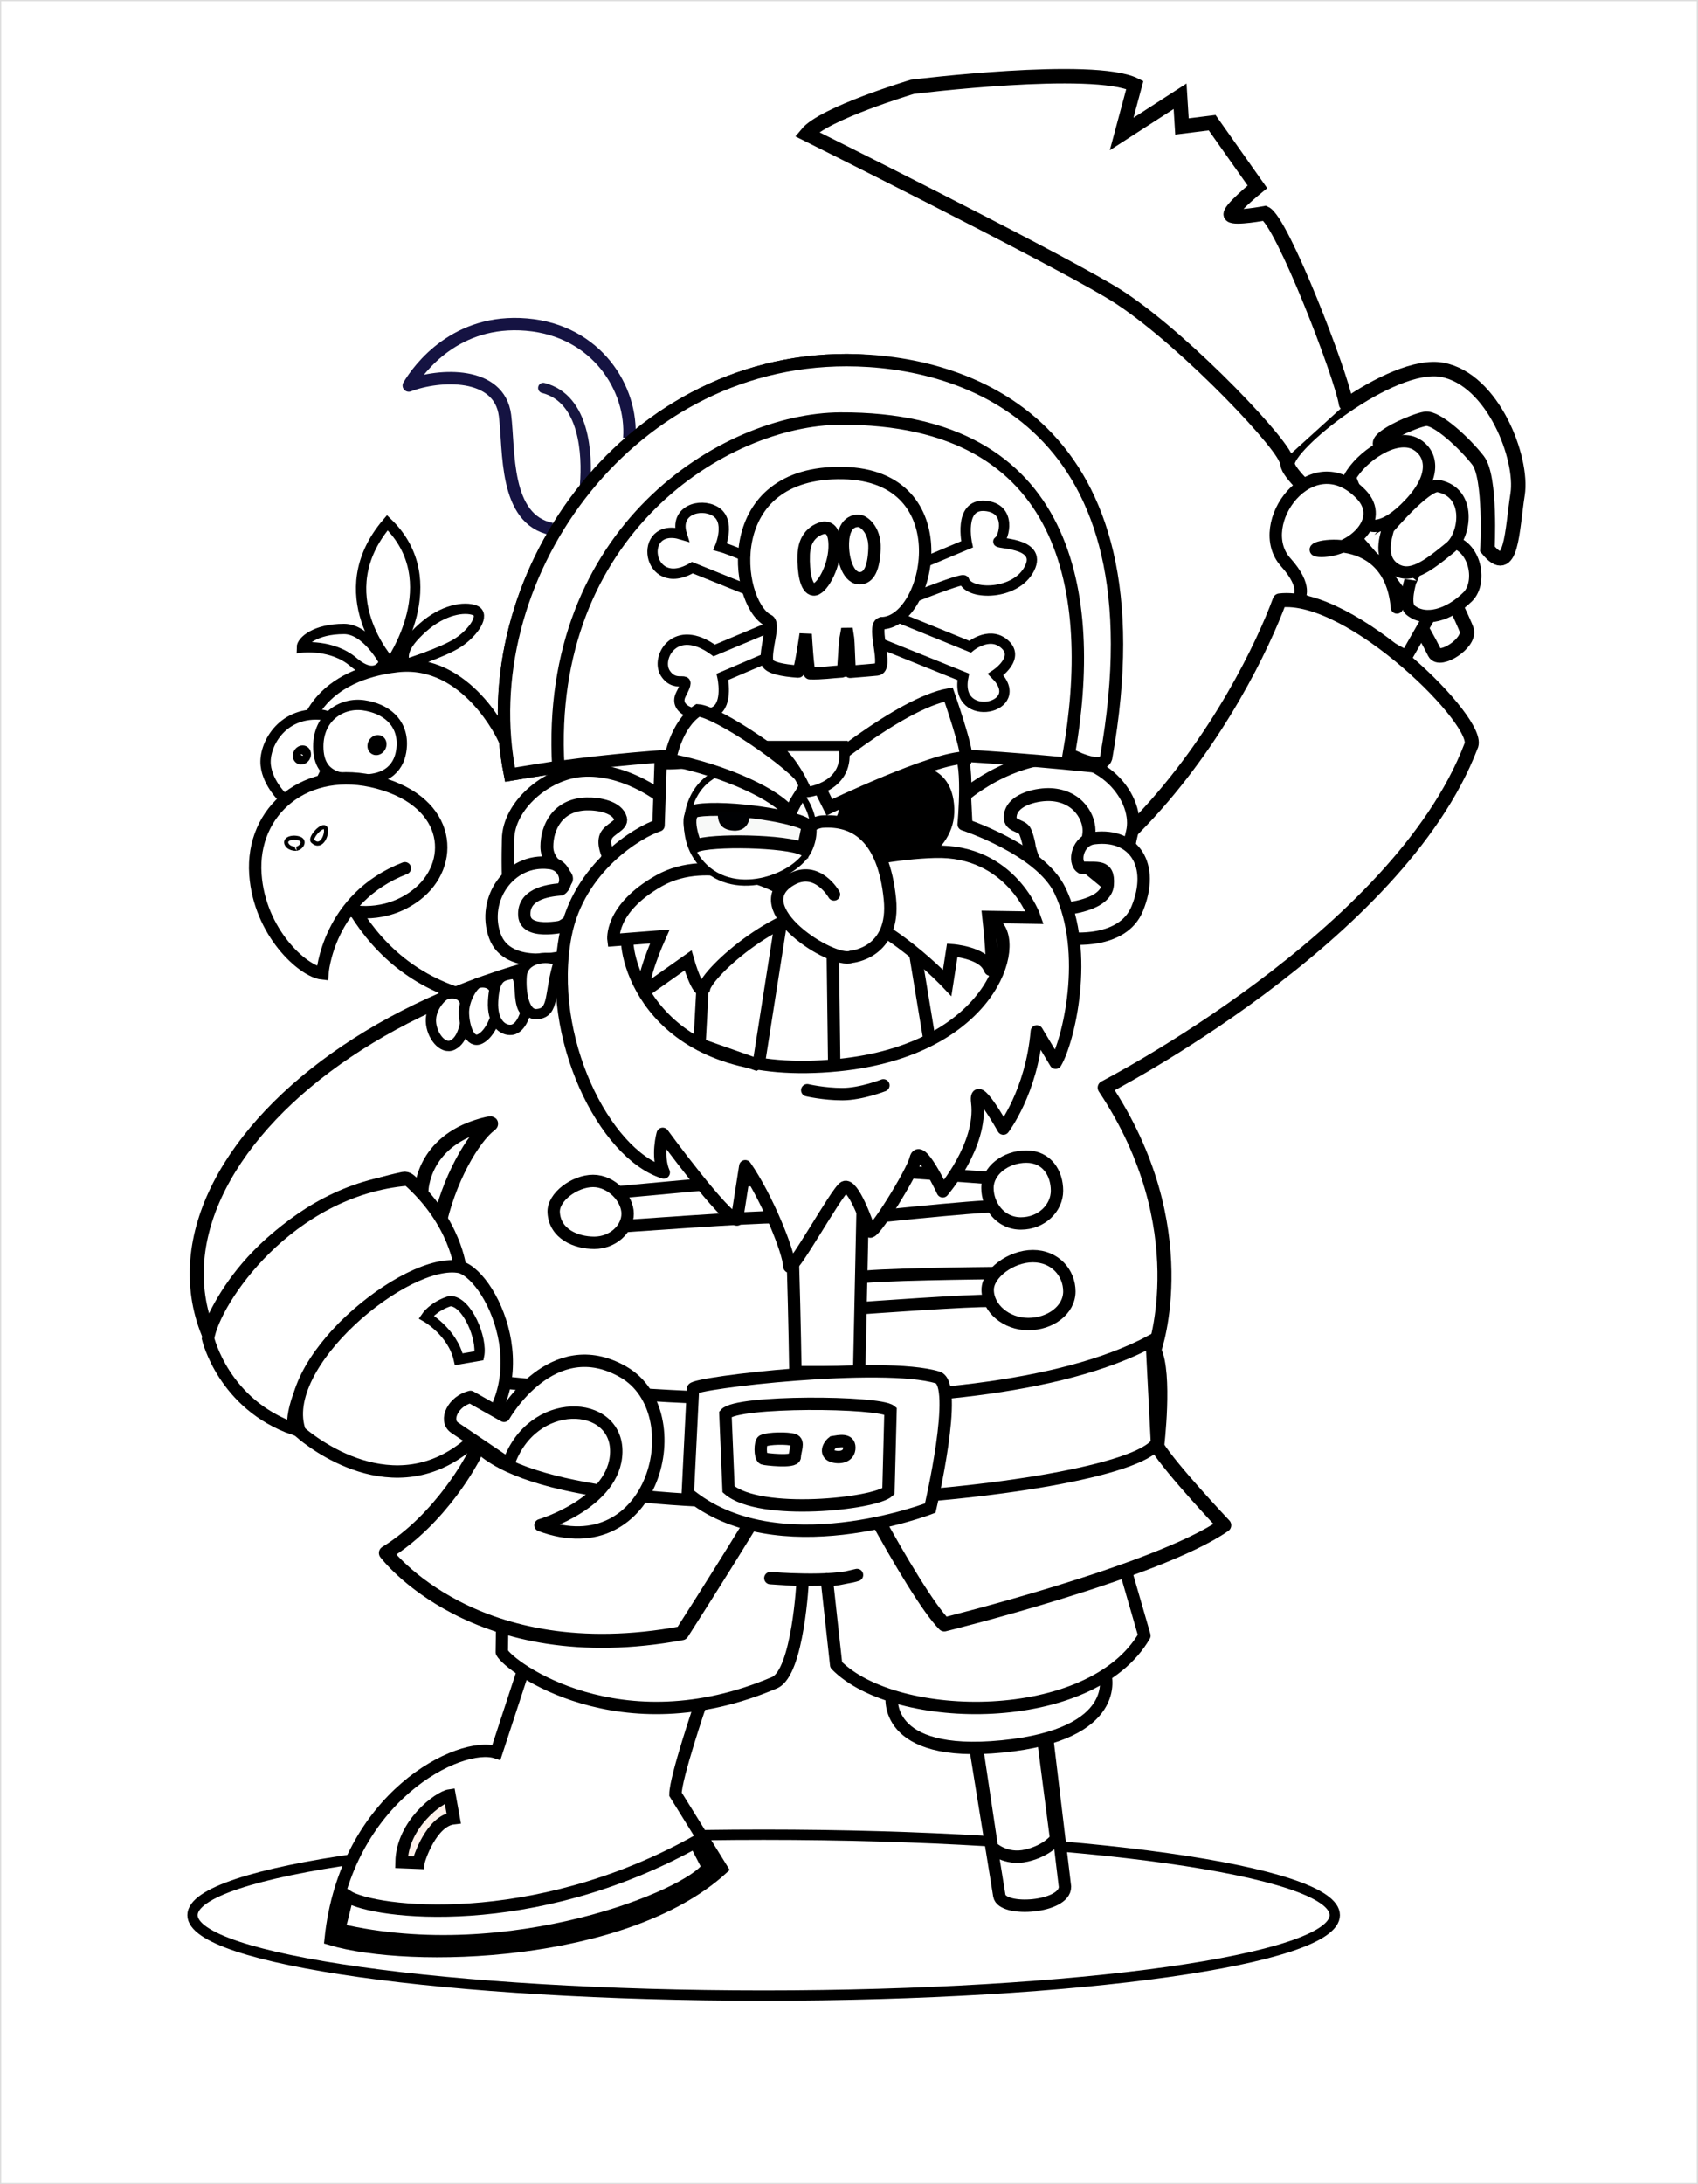 <?xml version="1.0" encoding="UTF-8" standalone="no"?>
<!DOCTYPE svg PUBLIC "-//W3C//DTD SVG 20010904//EN"
"http://www.w3.org/TR/2001/REC-SVG-20010904/DTD/svg10.dtd">
<!-- Created with Inkscape (http://www.inkscape.org/) -->
<svg
   version="1.0"
   width="700"
   height="900"
   id="svg2"
   xmlns="http://www.w3.org/2000/svg"
   xmlns:sodipodi="http://sodipodi.sourceforge.net/DTD/sodipodi-0.dtd"
   xmlns:inkscape="http://www.inkscape.org/namespaces/inkscape"
   xmlns:xlink="http://www.w3.org/1999/xlink"
   sodipodi:version="0.32"
   inkscape:version="0.39"
   xmlns:rdf="http://www.w3.org/1999/02/22-rdf-syntax-ns#"
   xmlns:cc="http://web.resource.org/cc/"
   xmlns:dc="http://purl.org/dc/elements/1.1/"
   sodipodi:docname="Piratey_bw.svg"
   sodipodi:docbase="/home/nikola/Documents/Wikipedia">

<rect width="100%" height="100%" fill="#808080" stroke="none"/>

<g id="Black">
	<rect stroke="#DDD" style="fill:#FFF" stroke-miterlimit="10" width="700" height="900"/>
</g>
<g id="Color" transform="scale(1.7, 1.7)">
  <path
     d="M 313.732,100.542 C 311.446,95.055 285.982,70.179 270.751,61.409 C 254.149,51.6 197.594,23.459 197.593,23.458 C 201.708,18.428 223.198,12.027 223.198,12.027 C 223.198,12.027 267.093,6.54 277.153,11.569 C 277.153,11.569 273.952,23.458 273.952,23.458 L 288.127,14.313 L 288.584,21.629 L 295.9,20.714 L 306.873,36.26 C 306.873,36.26 299.558,42.205 300.472,43.119 C 301.387,44.034 308.702,42.662 308.702,42.662 C 312.818,44.491 328.364,87.282 328.364,87.282 L 313.732,100.542 z "
     style="fill:#ffffff;fill-opacity:1;fill-rule:evenodd;stroke:none;stroke-width:3;stroke-linecap:butt;stroke-linejoin:miter;stroke-opacity:1;"
     id="path11436"
     transform="translate(-1.955,9.023)" />
  <path
     d="M 831,593.862 C 831,604.632 768.991,613.362 692.5,613.362 C 616.009,613.362 554,604.632 554,593.862 C 554,583.093 616.009,574.362 692.5,574.362 C 768.991,574.362 831,583.093 831,593.862 z "
     transform="translate(-507.316,-129.662)"
     style="opacity:1;color:#000000;fill:#ffffff;fill-opacity:1;fill-rule:evenodd;stroke:#000000;stroke-width:2.5;stroke-linecap:round;stroke-linejoin:round;marker:none;marker-start:none;marker-mid:none;marker-end:none;stroke-miterlimit:4;stroke-dasharray:none;stroke-dashoffset:0;stroke-opacity:1;visibility:visible;display:inline;overflow:visible;"
     id="path16711" />
  <path
     d="M 129.198,394.739 L 122.321,415.731 C 113.635,412.835 85.724,426.377 82.147,460.972 C 101.329,466.763 153.447,465.315 176.973,443.961 C 176.973,443.961 165.753,425.865 165.753,425.865 C 165.753,421.818 171.906,403.787 171.906,403.787 L 129.198,394.739 z "
     style="opacity:1;fill:#ffffff;fill-opacity:1;fill-rule:evenodd;stroke:#000000;stroke-width:3;stroke-linecap:butt;stroke-linejoin:miter;stroke-opacity:1;stroke-miterlimit:4;stroke-dasharray:none;"
     id="path3551"
     transform="translate(-1.955,9.023)" />
  <path
     d="M 238.5,414.645 L 244.291,450.476 C 245.015,454.457 260.216,453.384 260.216,448.304 C 260.216,448.304 255.873,412.111 255.873,412.111 L 238.5,414.645 z "
     style="fill:#ffffff;fill-opacity:1;fill-rule:evenodd;stroke:#000000;stroke-width:3;stroke-linecap:butt;stroke-linejoin:miter;stroke-opacity:1;stroke-miterlimit:4;stroke-dasharray:none;"
     id="path3555"
     transform="translate(-1.955,9.023)" />
  <path
     d="M 239.067,415.912 L 242.491,438.732 C 242.491,438.732 245.738,441.949 250.916,440.725 C 256.095,439.501 258.057,436.633 258.057,436.633 L 254.856,411.957"
     style="fill:#ffffff;fill-opacity:1;fill-rule:evenodd;stroke:#000000;stroke-width:3;stroke-linecap:butt;stroke-linejoin:miter;stroke-opacity:1;stroke-miterlimit:4;stroke-dasharray:none;"
     id="path8798"
     transform="translate(-1.955,9.023)"
     sodipodi:nodetypes="ccccc" />
  <path
     d="M 218.232,401.977 C 218.232,401.977 215.699,417.178 245.015,414.283 C 274.331,411.387 269.988,396.91 269.988,396.91 L 218.232,401.977 z "
     style="fill:#ffffff;fill-opacity:1;fill-rule:evenodd;stroke:#000000;stroke-width:3;stroke-linecap:butt;stroke-linejoin:miter;stroke-opacity:1;"
     id="path3553"
     transform="translate(-1.955,9.023)" />
  <path
     d="M 123.639,391.445 C 125.413,394.993 152.373,414.772 189.777,398.83 C 195.517,396.384 196.619,373.997 196.619,373.997 L 188.763,373.49 C 188.763,373.49 203.782,374.73 209.782,372.73 C 201.992,374.636 202.447,373.743 202.447,373.743 L 204.728,394.523 C 219.172,409.22 266.558,409.727 279.482,387.427 L 265.038,337.507 L 124.399,340.041 L 123.639,391.445 z "
     style="fill:#ffffff;fill-opacity:1;fill-rule:evenodd;stroke:#000000;stroke-width:3;stroke-linecap:butt;stroke-linejoin:round;stroke-opacity:1;"
     id="path2656"
     transform="translate(-1.955,9.023)" />
  <path
     d="M 124.134,169.943 C 124.134,169.943 115.295,150.499 98.261,152.427 C 81.227,154.356 72.228,165.283 76.245,180.228 C 80.263,195.173 86.048,222.974 113.046,231.813 C 138.53,240.156 160.934,194.209 160.934,194.209 L 124.134,169.943 z "
     style="fill:#ffffff;fill-opacity:1;fill-rule:evenodd;stroke:#000000;stroke-width:3;stroke-linecap:butt;stroke-linejoin:miter;stroke-opacity:1;"
     id="path13192"
     transform="translate(-1.955,9.023)" />
  <path
     d="M 162.042,183.957 C 162.042,183.957 153.198,177.013 143.035,177.79 C 134.402,178.451 125.345,186.215 125.157,194.307 C 124.969,202.399 124.781,219.713 130.238,220.089 C 135.696,220.465 138.895,219.524 138.895,219.524 L 139.083,219.524 L 161.854,194.307 L 162.042,183.957 z "
     style="fill:#ffffff;fill-opacity:1;fill-rule:evenodd;stroke:#000000;stroke-width:3;stroke-linecap:butt;stroke-linejoin:miter;stroke-opacity:1;"
     id="path3584"
     transform="translate(-1.955,9.023)" />
  <path
     d="M 245.603,45.405 L 249.261,11.112 C 249.261,11.112 272.123,9.74 274.409,11.569 C 276.696,13.398 268.008,59.123 268.008,59.123 L 245.603,45.405 z "
     style="fill:#ffffff;fill-opacity:1;fill-rule:evenodd;stroke:none;stroke-width:1px;stroke-linecap:butt;stroke-linejoin:miter;stroke-opacity:1;"
     id="path12311"
     transform="translate(-1.955,9.023)" />
  <path
     d="M 362.657,124.051 C 362.657,124.051 363.571,106.676 360.371,102.56 C 357.17,98.445 350.311,92.044 347.568,92.501 C 344.825,92.958 336.594,96.616 336.594,98.445 C 336.594,100.274 356.713,140.512 357.627,143.712 C 358.542,146.913 351.047,151.584 349.854,149.199 C 336.594,122.679 314.647,108.047 314.189,103.475 C 313.732,98.903 339.338,78.327 351.683,80.613 C 364.029,82.899 371.345,102.103 369.973,110.791 C 368.601,119.478 368.601,131.367 362.657,124.051 z "
     style="opacity:1;color:#000000;fill:#ffffff;fill-opacity:1;fill-rule:evenodd;stroke:#000000;stroke-width:3.5;stroke-linecap:butt;stroke-linejoin:miter;marker:none;marker-start:none;marker-mid:none;marker-end:none;stroke-miterlimit:4;stroke-dasharray:none;stroke-dashoffset:0;stroke-opacity:1;visibility:visible;display:inline;overflow:visible;"
     id="path11432"
     transform="translate(-1.955,9.023)" />
  <path
     d="M 275.324,61.866 L 283.554,16.599 L 295.442,22.543 C 295.442,22.543 289.498,65.524 286.755,70.554 C 284.011,75.583 275.324,61.409 275.324,61.866 z "
     style="fill:#ffffff;fill-opacity:1;fill-rule:evenodd;stroke:none;stroke-width:1px;stroke-linecap:butt;stroke-linejoin:miter;stroke-opacity:1;"
     id="path12313"
     transform="translate(-1.955,9.023)" />
  <path
     d="M 329.278,106.676 C 332.022,101.646 340.378,95.861 345.337,98.635 C 348.795,100.569 350.769,105.761 343.91,113.077 C 337.051,120.393 333.851,118.107 333.851,118.107 L 329.278,106.676 z "
     style="fill:#ffffff;fill-opacity:1;fill-rule:evenodd;stroke:#000000;stroke-width:3;stroke-linecap:butt;stroke-linejoin:miter;stroke-miterlimit:4;stroke-dasharray:none;stroke-opacity:1;"
     id="path10553"
     transform="translate(-1.955,9.023)" />
  <path
     d="M 340.709,138.225 C 338.88,117.192 315.104,124.508 322.42,124.508 C 329.736,124.508 338.039,117.04 332.022,110.791 C 319.992,98.297 305.502,118.107 313.732,127.252 C 319.178,133.303 316.933,135.939 316.933,135.939 C 316.933,135.939 342.996,150.114 342.996,150.114 L 350.311,137.311"
     style="fill:#ffffff;fill-opacity:1;fill-rule:evenodd;stroke:#000000;stroke-width:3;stroke-linecap:round;stroke-linejoin:round;stroke-miterlimit:4;stroke-dasharray:none;stroke-opacity:1;"
     id="path9673"
     transform="translate(-1.955,9.023)" />
  <path
     d="M 343.984,131.743 C 343.984,131.743 342.215,137.408 343.984,138.856 C 347.541,141.766 353.311,140.122 357.887,135.623 C 361.534,132.036 359.721,122.212 352.423,121.965 C 347.314,121.791 343.984,132.389 343.984,131.743 z "
     style="fill:#ffffff;fill-opacity:1;fill-rule:evenodd;stroke:#000000;stroke-width:3;stroke-linecap:butt;stroke-linejoin:miter;stroke-miterlimit:4;stroke-dasharray:none;stroke-opacity:1;"
     id="path10557"
     transform="translate(-1.955,9.023)" />
  <path
     d="M 338.488,119.133 C 338.488,119.133 347.766,108.186 350.774,108.787 C 358.857,110.404 357.24,120.75 353.684,123.66 C 348.196,128.15 343.984,131.419 340.105,128.833 C 335.652,125.864 338.811,119.133 338.488,119.133 z "
     style="fill:#ffffff;fill-opacity:1;fill-rule:evenodd;stroke:#000000;stroke-width:3;stroke-linecap:butt;stroke-linejoin:miter;stroke-miterlimit:4;stroke-dasharray:none;stroke-opacity:1;"
     id="path10555"
     transform="translate(-1.955,9.023)" />
  <path
     d="M 230.949,384.711 C 230.949,384.711 282.568,371.983 298.832,360.67 C 298.832,360.67 286.104,347.235 282.568,341.578 C 282.568,341.578 284.69,323.9 281.861,318.243 C 281.861,318.243 292.468,288.545 269.84,254.604 C 269.84,254.604 341.258,217.369 358.936,171.165 C 362.221,162.58 322.104,135.144 312.267,136.517 C 304.489,157.73 268.22,229.302 200.544,220.663 C 111.423,209.285 33.723,267.9 52.477,314.116 C 54.914,307.013 66.194,283.242 99.428,276.17 C 101.336,275.764 103,279.283 104.45,278.941 C 104.45,278.941 106.84,266.851 118.519,263.796 C 118.519,263.796 92.679,301.436 118.282,325.261 C 123.375,330.001 119.302,338.291 116.672,344.215 C 116.672,344.215 109.136,358.99 95.539,367.387 C 95.539,367.387 117.044,396.153 167.31,386.833 C 167.31,386.833 198.633,338.18 200.544,330.264 C 203.019,338.396 223.525,377.287 230.949,384.711 z "
     style="opacity:1;fill:#ffffff;fill-opacity:1;fill-rule:evenodd;stroke:none;stroke-width:3;stroke-linecap:butt;stroke-linejoin:miter;stroke-opacity:1;"
     id="path3624"
     transform="translate(-1.955,9.023)" />
  <path
     d="M 159.153,309.553 C 159.153,309.553 189.138,307.789 195.312,308.377 C 198.836,308.713 195.606,301.028 195.606,301.028 C 195.606,301.028 163.562,301.322 161.211,302.204 C 158.859,303.086 158.565,308.377 159.153,309.553 z "
     style="fill:#ffffff;fill-opacity:1;fill-rule:evenodd;stroke:#000000;stroke-width:3;stroke-linecap:butt;stroke-linejoin:miter;stroke-opacity:1;"
     id="path3570"
     transform="translate(-1.955,9.023)" />
  <path
     d="M 160.917,306.025 C 160.917,309.758 157.589,313.081 153.126,313.081 C 148.664,313.081 145.924,309.17 145.924,305.437 C 145.924,301.705 149.84,298.676 154.302,298.676 C 158.765,298.676 160.917,302.293 160.917,306.025 z "
     style="opacity:1;color:#000000;fill:#ffffff;fill-opacity:1;fill-rule:evenodd;stroke:#000000;stroke-width:3;stroke-linecap:butt;stroke-linejoin:miter;marker:none;marker-start:none;marker-mid:none;marker-end:none;stroke-miterlimit:4;stroke-dasharray:none;stroke-dashoffset:0;stroke-opacity:1;visibility:visible;display:inline;overflow:visible;font-size:12;font-style:normal;font-variant:normal;font-weight:100;font-stretch:ultra-condensed;font-family:Bitstream Vera Sans;letter-spacing:0;text-anchor:start;writing-mode:lr;"
     id="path3561"
     transform="translate(-1.955,9.023)" />
  <path
     d="M 215.117,359.299 L 227.301,350.711 C 229.328,366.422 246.282,380.329 246.282,380.329 L 231.558,384.647"
     style="fill:#de9e54;fill-opacity:1;fill-rule:evenodd;stroke:#000000;stroke-width:3;stroke-linecap:butt;stroke-linejoin:miter;stroke-opacity:1;"
     id="path3539"
     transform="translate(-1.955,9.023)" />
  <path
     d="M 304.133,155.584 L 312.727,137.051 C 325.485,135.942 354.98,156.509 359.602,170.191 C 359.602,170.191 348.878,190.715 348.878,190.715 L 304.133,155.584 z "
     style="fill:#ffffff;fill-opacity:1;fill-rule:evenodd;stroke:#000000;stroke-width:1px;stroke-linecap:butt;stroke-linejoin:miter;stroke-opacity:1;"
     id="path3580"
     transform="translate(-1.955,9.023)" />
  <path
     d="M 298.692,164.037 C 313.484,164.222 342.381,194.33 343.651,196.712 L 348.808,189.437 C 345.435,182.57 314.672,155.029 303.948,154.66 C 303.948,154.66 299.247,163.852 298.692,164.037 z "
     style="fill:#ffffff;fill-opacity:1;fill-rule:evenodd;stroke:#000000;stroke-width:3;stroke-linecap:butt;stroke-linejoin:miter;stroke-opacity:1;"
     id="path3578"
     transform="translate(-1.955,9.023)" />
  <path
     d="M 167.214,386.931 L 153.294,388.424 C 154.814,385.383 180.148,349.163 180.148,349.163 L 188.763,352.711"
     style="fill:#ffffff;fill-opacity:1;fill-rule:evenodd;stroke:#000000;stroke-width:3;stroke-linecap:butt;stroke-linejoin:miter;stroke-opacity:1;"
     id="path3537"
     transform="translate(-1.955,9.023)" />
  <path
     d="M 230.949,384.711 C 230.949,384.711 282.568,371.983 298.832,360.67 C 298.832,360.67 286.104,347.235 282.568,341.578 C 282.568,341.578 284.69,323.9 281.861,318.243 C 281.861,318.243 292.468,288.545 269.84,254.604 C 269.84,254.604 340.98,218.065 358.657,171.861 C 361.737,166.528 329.624,134.448 312.267,136.517 C 304.489,157.73 268.22,229.302 200.544,220.663 C 111.423,209.285 33.723,267.9 52.477,314.116 C 54.914,307.013 66.556,283.785 99.79,276.714 C 101.698,276.308 102.722,279.802 104.172,279.46 C 104.172,279.46 104.375,267.878 118.519,263.796 C 118.519,263.796 121.957,262.761 120.833,263.601 C 112.784,269.617 96.068,304.591 118.282,325.261 C 123.375,330.001 119.302,338.291 116.672,344.215 C 116.672,344.215 109.136,358.99 95.539,367.387 C 95.539,367.387 117.044,396.153 167.31,386.833 C 167.31,386.833 198.633,338.18 200.544,330.264 C 203.019,338.396 223.525,377.287 230.949,384.711 z "
     style="opacity:1;fill:#ffffff;fill-opacity:1;fill-rule:evenodd;stroke:#000000;stroke-width:3.4;stroke-linecap:butt;stroke-linejoin:round;stroke-miterlimit:4;stroke-dasharray:none;stroke-opacity:1;"
     id="coat"
     transform="translate(-1.955,9.023)" />
  <path
     d="M 235.932,183.708 C 235.932,183.708 243.615,177.018 253.862,175.113 C 269.465,172.213 278.537,184.888 276.471,192.786 C 274.376,200.792 274.221,217.444 268.641,217.829 C 263.06,218.214 259.789,217.252 259.789,217.252 L 259.597,217.252 L 236.313,191.468 L 235.932,183.708 z "
     style="opacity:1;color:#000000;fill:#ffffff;fill-opacity:1;fill-rule:evenodd;stroke:#000000;stroke-width:3;stroke-linecap:butt;stroke-linejoin:miter;marker:none;marker-start:none;marker-mid:none;marker-end:none;stroke-miterlimit:4;stroke-dasharray:none;stroke-dashoffset:0;stroke-opacity:1;visibility:visible;display:inline;overflow:visible;"
     id="path3586"
     transform="translate(-1.955,9.023)" />
  <path
     d="M 251.525,196.001 C 251.525,196.001 251.338,194.495 250.584,192.613 C 249.831,190.733 246.291,191.504 247.008,188.285 C 247.843,184.544 253.782,183.413 256.794,183.58 C 263.569,183.957 266.392,189.414 266.016,192.99 C 265.523,197.669 263.569,195.248 263.945,199.012 C 264.13,200.856 272.226,205.598 272.038,207.48 C 271.849,209.362 272.414,215.008 263.945,212.938 C 255.477,210.868 251.337,196.189 251.525,196.001 z "
     style="opacity:1;color:#000000;fill:#ffffff;fill-opacity:1;fill-rule:evenodd;stroke:#000000;stroke-width:3.125;stroke-linecap:butt;stroke-linejoin:miter;marker:none;marker-start:none;marker-mid:none;marker-end:none;stroke-miterlimit:4;stroke-dasharray:none;stroke-dashoffset:0;stroke-opacity:1;visibility:visible;display:inline;overflow:visible;"
     id="path3594"
     transform="translate(-1.955,9.023)" />
  <path
     d="M 210.305,308.083 C 210.305,308.083 238.526,306.025 242.054,306.319 C 245.582,306.613 242.348,299.558 242.348,299.558 C 242.348,299.558 212.069,299.852 209.717,300.734 C 207.365,301.616 210.011,308.965 210.305,308.083 z "
     style="fill:#ffffff;fill-opacity:1;fill-rule:evenodd;stroke:#000000;stroke-width:3;stroke-linecap:butt;stroke-linejoin:miter;stroke-opacity:1;"
     id="path3572"
     transform="translate(-1.955,9.023)" />
  <path
     d="M 149.434,198.259 C 149.434,198.259 148.116,195.624 148.869,193.742 C 149.622,191.861 152.892,191.09 152.445,189.414 C 151.692,186.591 147.18,185.755 144.164,185.838 C 137.201,186.027 134.567,191.484 134.567,196.189 C 134.567,200.894 140.024,202.587 139.271,204.281 C 138.519,205.975 128.733,207.857 128.921,209.739 C 129.109,211.621 127.415,218.584 135.884,216.513 C 144.352,214.443 149.622,198.447 149.434,198.259 z "
     style="fill:#ffffff;fill-opacity:1;fill-rule:evenodd;stroke:#000000;stroke-width:3.125;stroke-linecap:butt;stroke-linejoin:miter;stroke-miterlimit:4;stroke-dasharray:none;stroke-opacity:1;"
     id="path3592"
     transform="translate(-1.955,9.023)" />
  <path
     d="M 140.024,215.196 C 140.024,215.196 129.485,218.019 129.109,212.938 C 128.733,207.857 134.33,206.849 137.954,206.539 C 139.973,205.237 139.274,200.517 135.131,200.141 C 125.496,199.012 118.759,208.986 121.958,217.831 C 125.157,226.676 139.271,222.724 139.271,222.724 L 140.024,215.196 z "
     style="fill:#ffffff;fill-opacity:1;fill-rule:evenodd;stroke:#000000;stroke-width:3;stroke-linecap:butt;stroke-linejoin:miter;stroke-opacity:1;"
     id="path3588"
     transform="translate(-1.955,9.023)" />
  <path
     d="M 150.333,288.387 C 150.333,288.387 186.493,285.741 190.02,286.035 C 193.548,286.329 187.962,276.628 187.962,276.628 L 149.745,280.155 L 150.333,288.387 z "
     style="fill:#ffffff;fill-opacity:1;fill-rule:evenodd;stroke:#000000;stroke-width:3;stroke-linecap:butt;stroke-linejoin:miter;stroke-opacity:1;"
     id="path3574"
     transform="translate(-1.955,9.023)" />
  <path
     d="M 154.155,285.153 C 154.155,288.885 150.533,292.208 146.071,292.208 C 141.608,292.208 136.517,290.061 136.223,284.859 C 136.012,281.133 141.314,277.216 145.777,277.216 C 150.239,277.216 154.155,281.421 154.155,285.153 z "
     style="opacity:1;color:#000000;fill:#ffffff;fill-opacity:1;fill-rule:evenodd;stroke:#000000;stroke-width:3;stroke-linecap:butt;stroke-linejoin:miter;marker:none;marker-start:none;marker-mid:none;marker-end:none;stroke-miterlimit:4;stroke-dasharray:none;stroke-dashoffset:0;stroke-opacity:1;visibility:visible;display:inline;overflow:visible;"
     id="path3564"
     transform="translate(-1.955,9.023)" />
  <path
     d="M 100.842,276.878 C 71.85,279.352 53.819,306.223 52.405,315.415 C 52.405,315.415 56.178,331.376 73.265,337.335 C 71.497,331.678 82.097,303.494 113.57,298.444 C 113.57,298.444 112.509,287.131 100.842,276.878 z "
     style="opacity:1;color:#000000;fill:#ffffff;fill-opacity:1;fill-rule:evenodd;stroke:#000000;stroke-width:3;stroke-linecap:butt;stroke-linejoin:miter;marker:none;marker-start:none;marker-mid:none;marker-end:none;stroke-miterlimit:4;stroke-dasharray:none;stroke-dashoffset:0;stroke-opacity:1;visibility:visible;display:inline;overflow:visible;"
     id="path2648"
     transform="translate(-1.955,9.023)" />
  <path
     d="M 118.064,341.561 C 141.377,364.621 273.645,353.937 282.516,340.754 L 281.255,315.968 C 236.657,340.041 128.96,326.357 124.399,326.104 L 118.064,341.561 z "
     style="fill:#ffffff;fill-opacity:1;fill-rule:evenodd;stroke:#000000;stroke-width:3;stroke-linecap:butt;stroke-linejoin:miter;stroke-opacity:1;font-size:12;font-style:normal;font-variant:normal;font-weight:100;font-stretch:ultra-condensed;color:#000000;marker:none;marker-start:none;marker-mid:none;marker-end:none;stroke-miterlimit:4;stroke-dashoffset:0;font-family:Bitstream Vera Sans;letter-spacing:0;text-anchor:start;writing-mode:lr;"
     id="path3543"
     transform="translate(-1.955,9.023)" />
  <path
     d="M 74.679,338.042 C 74.679,338.042 93.862,355.498 112.509,343.346 C 134.72,328.871 121.772,300.557 113.57,298.091 C 100.599,295.424 68.668,321.779 74.679,338.042 z "
     style="opacity:1;color:#000000;fill:#ffffff;fill-opacity:1;fill-rule:evenodd;stroke:#000000;stroke-width:3;stroke-linecap:butt;stroke-linejoin:miter;marker:none;marker-start:none;marker-mid:none;marker-end:none;stroke-miterlimit:4;stroke-dasharray:none;stroke-dashoffset:0;stroke-opacity:1;visibility:visible;display:inline;overflow:visible;"
     id="path2652"
     transform="translate(-1.955,9.023)" />
  <path
     d="M 112.156,336.982 C 109.681,335.214 111.802,330.618 116.045,329.557 C 116.045,329.557 124.176,334.153 124.176,334.153 C 124.176,334.153 135.824,313.533 153.168,323.547 C 170.088,333.316 160.592,370.923 133.015,360.67 C 133.015,360.67 151.13,355.262 151.4,342.992 C 151.681,330.206 130.894,329.204 125.237,345.82 C 125.237,345.82 112.156,336.982 112.156,336.982 z "
     style="opacity:1;color:#000000;fill:#ffffff;fill-opacity:1;fill-rule:evenodd;stroke:#000000;stroke-width:3;stroke-linecap:butt;stroke-linejoin:round;marker:none;marker-start:none;marker-mid:none;marker-end:none;stroke-miterlimit:4;stroke-dasharray:none;stroke-dashoffset:0;stroke-opacity:1;visibility:visible;display:inline;overflow:visible;"
     id="path2654"
     transform="translate(-1.955,9.023)" />
  <path
     d="M 207.071,286.623 C 207.071,286.623 239.996,283.095 243.524,283.389 C 247.052,283.683 243.524,276.628 243.524,276.628 L 207.659,273.982 L 207.071,286.623 z "
     style="fill:#ffffff;fill-opacity:1;fill-rule:evenodd;stroke:#000000;stroke-width:3;stroke-linecap:butt;stroke-linejoin:miter;stroke-opacity:1;"
     id="path3576"
     transform="translate(-1.955,9.023)" />
  <path
     d="M 194.845,323.57 C 194.845,323.57 194.085,272.889 192.311,264.527 L 211.57,264.02 L 210.303,323.57 L 194.845,323.57 z "
     style="fill:#ffffff;fill-opacity:1;fill-rule:evenodd;stroke:#000000;stroke-width:3;stroke-linecap:butt;stroke-linejoin:miter;stroke-opacity:1;"
     id="path3549"
     transform="translate(-1.955,9.023)" />
  <path
     d="M 261.275,303.998 C 261.275,308.492 256.682,311.905 251.311,311.905 C 245.94,311.905 241.466,308.078 241.466,303.584 C 241.466,299.678 247.061,295.442 252.432,295.442 C 257.803,295.442 261.275,299.504 261.275,303.998 z "
     style="opacity:1;color:#000000;fill:#ffffff;fill-opacity:1;fill-rule:evenodd;stroke:#000000;stroke-width:3;stroke-linecap:butt;stroke-linejoin:miter;marker:none;marker-start:none;marker-mid:none;marker-end:none;stroke-miterlimit:4;stroke-dasharray:none;stroke-dashoffset:0;stroke-opacity:1;visibility:visible;display:inline;overflow:visible;"
     id="path3566"
     transform="translate(-1.955,9.023)" />
  <path
     d="M 170.005,327.597 C 170.505,326.097 215.975,320.813 229.308,324.837 C 234.628,326.442 227.534,356.512 227.534,356.512 C 227.534,356.512 190.284,370.956 168.744,352.964 C 168.744,352.964 170.005,327.597 170.005,327.597 z "
     style="fill:#ffffff;fill-opacity:1;fill-rule:evenodd;stroke:#000000;stroke-width:3;stroke-linecap:butt;stroke-linejoin:miter;stroke-opacity:1;font-size:12;font-style:normal;font-variant:normal;font-weight:100;font-stretch:ultra-condensed;color:#000000;marker:none;marker-start:none;marker-mid:none;marker-end:none;stroke-miterlimit:4;stroke-dashoffset:0;font-family:Bitstream Vera Sans;letter-spacing:0;text-anchor:start;writing-mode:lr;"
     id="path3541"
     transform="translate(-1.955,9.023)" />
  <path
     d="M 177.867,333.706 L 178.627,351.951 C 186.229,358.539 214.104,355.498 217.398,352.458 L 217.905,332.946 C 215.117,330.665 180.654,330.412 177.867,333.706 z "
     style="fill:#ffffff;fill-opacity:1;fill-rule:evenodd;stroke:#000000;stroke-width:3;stroke-linecap:butt;stroke-linejoin:miter;stroke-opacity:1;font-size:12;font-style:normal;font-variant:normal;font-weight:100;font-stretch:ultra-condensed;color:#000000;marker:none;marker-start:none;marker-mid:none;marker-end:none;stroke-miterlimit:4;stroke-dashoffset:0;font-family:Bitstream Vera Sans;letter-spacing:0;text-anchor:start;writing-mode:lr;"
     id="path3545"
     transform="translate(-1.955,9.023)" />
  <path
     d="M 260.226,211.244 C 260.226,211.244 270.2,210.491 270.576,205.41 C 270.953,200.329 267.802,201.58 264.178,201.27 C 262.158,199.968 263.234,194.495 267.377,194.119 C 277.012,192.99 282.056,200.705 277.727,211.244 C 274.154,219.945 261.355,218.395 261.355,218.395 L 260.226,211.244 z "
     style="opacity:1;color:#000000;fill:#ffffff;fill-opacity:1;fill-rule:evenodd;stroke:#000000;stroke-width:3;stroke-linecap:butt;stroke-linejoin:miter;marker:none;marker-start:none;marker-mid:none;marker-end:none;stroke-miterlimit:4;stroke-dasharray:none;stroke-dashoffset:0;stroke-opacity:1;visibility:visible;display:inline;overflow:visible;"
     id="path3590"
     transform="translate(-1.955,9.023)" />
  <path
     d="M 161.649,191.04 C 156.835,192.56 142.279,201.206 139.096,217.647 C 134.303,242.409 148.541,270.704 162.916,275.17 C 161.142,271.115 162.663,265.794 162.663,265.794 C 162.663,265.794 177.867,286.573 180.654,286.573 L 182.682,273.649 C 188.003,281.251 193.325,294.682 193.325,297.723 C 193.325,300.763 204.845,279.679 206.714,278.745 C 208.796,277.704 212.33,287.586 212.837,289.36 C 213.343,291.134 223.226,275.17 223.986,271.875 C 224.957,267.671 230.575,279.731 230.575,279.731 C 230.575,279.731 240.204,268.581 238.937,258.192 C 238.161,251.823 245.272,264.527 245.272,264.527 C 245.272,264.527 252.114,255.658 253.381,240.96 C 253.381,240.96 257.942,248.562 257.942,248.562 C 260.983,243.494 266.338,221.985 258.956,206.751 C 254.142,196.816 235.643,190.786 235.643,190.786 C 235.643,190.786 237.205,173.803 234.137,173.212 C 216.32,169.783 165.453,177.072 162.156,175.836 C 162.156,175.836 161.649,191.04 161.649,191.04 z "
     style="fill:#ffffff;fill-opacity:1;fill-rule:evenodd;stroke:#000000;stroke-width:3;stroke-linecap:butt;stroke-linejoin:round;stroke-opacity:1;"
     id="path3547"
     transform="translate(-1.955,9.023)" />
  <path
     d="M 258.278,279.586 C 258.278,283.785 254.534,287.523 249.514,287.523 C 244.493,287.523 241.411,283.123 241.411,278.924 C 241.411,274.725 245.816,271.317 250.837,271.317 C 255.857,271.317 258.278,275.387 258.278,279.586 z "
     style="opacity:1;color:#000000;fill:#ffffff;fill-opacity:1;fill-rule:evenodd;stroke:#000000;stroke-width:3;stroke-linecap:butt;stroke-linejoin:miter;marker:none;marker-start:none;marker-mid:none;marker-end:none;stroke-miterlimit:4;stroke-dasharray:none;stroke-dashoffset:0;stroke-opacity:1;visibility:visible;display:inline;overflow:visible;"
     id="path3568"
     transform="translate(-1.955,9.023)" />
  <path
     d="M 135.722,119.195 C 124.133,116.877 125.487,100.118 124.423,91.692 C 123.059,80.897 108.505,81.584 101.083,84.428 C 103.617,80.189 112.544,68.204 129.638,69.653 C 146.731,71.101 155.423,85.298 154.554,97.176"
     style="fill:#ffffff;fill-opacity:1;fill-rule:evenodd;stroke:#151342;stroke-width:3;stroke-linecap:butt;stroke-linejoin:round;stroke-opacity:1;"
     id="path6163"
     transform="translate(-1.955,9.023)" />
  <path
     d="M 143.834,108.475 C 144.413,101.232 143.834,87.615 133.694,85.008"
     style="fill:#ffffff;fill-opacity:1;fill-rule:evenodd;stroke:#171640;stroke-width:2.5;stroke-linecap:round;stroke-linejoin:miter;stroke-miterlimit:4;stroke-dasharray:none;stroke-opacity:1;"
     id="path6165"
     transform="translate(-1.955,9.023)" />
  <path
     d="M 125.639,178.733 C 116.232,131.991 153.132,78.265 207.236,78.265 C 235.628,78.265 269.279,101.368 269.279,135.813 C 269.279,163.671 267.582,176.767 267.582,176.767 C 219.37,171.726 170.078,171.097 125.639,178.733 z "
     style="fill:#ffffff;fill-opacity:1;fill-rule:evenodd;stroke:#000000;stroke-width:3;stroke-linecap:butt;stroke-linejoin:miter;stroke-opacity:1;"
     id="path3557"
     transform="translate(-1.955,9.023)" />
  <path
     d="M 125.639,178.733 C 116.232,131.991 153.132,78.265 207.236,78.265 C 235.628,78.265 284.756,92.979 270.185,174.685 C 269.128,178.071 261.16,173.714 261.16,173.714 C 267.882,135.48 261.525,92.166 205.737,92.433 C 177.639,92.568 134.077,119.603 137.343,176.852 C 137.343,176.852 129.476,178.074 125.639,178.733 z "
     style="fill:#ffffff;fill-opacity:1;fill-rule:evenodd;stroke:#000000;stroke-width:3;stroke-linecap:butt;stroke-linejoin:miter;stroke-opacity:1;"
     id="path3597"
     transform="translate(-1.955,9.023)" />
  <path
     d="M 313.732,102.103 C 311.446,96.616 285.982,70.179 270.751,61.409 C 254.149,51.6 197.594,23.459 197.593,23.458 C 201.708,18.428 223.198,12.027 223.198,12.027 C 223.198,12.027 267.093,6.54 277.153,11.569 C 277.153,11.569 273.952,23.458 273.952,23.458 L 288.127,14.313 L 288.584,21.629 L 295.9,20.714 L 306.873,36.26 C 306.873,36.26 299.558,42.205 300.472,43.119 C 301.387,44.034 308.702,42.662 308.702,42.662 C 312.818,44.491 327.323,82.078 328.364,88.843"
     style="fill:#ffffff;fill-opacity:1;fill-rule:evenodd;stroke:#000000;stroke-width:3.5;stroke-linecap:round;stroke-linejoin:miter;stroke-miterlimit:4;stroke-dasharray:none;stroke-opacity:1;"
     id="path12315"
     transform="translate(-1.955,9.023)" />
  <path
     d="M 216.863,202.216 C 219.976,202.661 233.313,197.992 232.869,186.878 C 232.424,175.763 222.421,177.096 222.421,177.096 L 202.192,187.989 L 216.863,202.216 z "
     style="fill:#000000;fill-opacity:1;fill-rule:evenodd;stroke:#000000;stroke-width:1px;stroke-linecap:butt;stroke-linejoin:miter;stroke-opacity:1;"
     id="path3601"
     transform="translate(-1.955,9.023)" />
  <path
     d="M 236.468,122.906 C 236.468,122.906 234.278,113.05 240.848,113.598 C 247.419,114.145 245.412,121.426 244.134,122.156 C 242.856,122.886 254.903,122.176 251.617,128.747 C 248.332,135.318 237.015,135.318 235.738,131.668 C 235.186,130.091 177.147,155.031 177.147,155.031 C 177.147,155.031 178.607,161.602 175.322,163.427 C 172.036,165.252 164.918,163.427 167.108,159.229 C 170.115,153.466 166.075,158.482 163.275,154.118 C 160.924,150.454 165.638,141.683 175.139,148.642 L 236.468,122.906 z "
     style="fill:#ffffff;fill-opacity:1;fill-rule:evenodd;stroke:#000000;stroke-width:2.5;stroke-linecap:butt;stroke-linejoin:miter;stroke-miterlimit:4;stroke-dasharray:none;stroke-opacity:1;"
     id="path7915"
     transform="translate(-1.955,9.023)" />
  <path
     d="M 323.749,330.448 C 323.749,333.13 321.316,335.303 318.315,335.303 C 315.313,335.303 312.88,333.13 312.88,330.448 C 312.88,327.767 315.313,325.593 318.315,325.593 C 321.316,325.593 323.749,327.767 323.749,330.448 z "
     style="opacity:1;color:#000000;fill:#ffffff;fill-opacity:1;fill-rule:evenodd;stroke:none;stroke-width:2.5;stroke-linecap:butt;stroke-linejoin:miter;marker:none;marker-start:none;marker-mid:none;marker-end:none;stroke-miterlimit:4;stroke-dasharray:none;stroke-dashoffset:0;stroke-opacity:1;visibility:visible;display:inline;overflow:visible;"
     id="path19343"
     transform="translate(-120.316,-134.662)" />
  <path
     d="M 203.081,186.655 L 199.302,179.097 C 199.302,179.097 219.976,161.536 231.98,159.313 C 231.98,159.313 236.648,172.651 236.203,174.651 C 228.82,174.311 203.081,186.655 203.081,186.655 z "
     style="opacity:1;color:#000000;fill:#ffffff;fill-opacity:1;fill-rule:evenodd;stroke:#000000;stroke-width:3;stroke-linecap:butt;stroke-linejoin:miter;marker:none;marker-start:none;marker-mid:none;marker-end:none;stroke-miterlimit:4;stroke-dasharray:none;stroke-dashoffset:0;stroke-opacity:1;visibility:visible;display:inline;overflow:visible;"
     id="path3603"
     transform="translate(-1.955,9.023)" />
  <path
     d="M 154.04,217.693 C 153.435,225.153 161.638,253.493 205.254,249.147 C 242.407,245.445 249.613,219.508 243.161,214.87 C 242.152,213.124 172.993,212.047 154.04,217.693 z "
     style="fill:#ffffff;fill-opacity:1;fill-rule:evenodd;stroke:#000000;stroke-width:3;stroke-linecap:butt;stroke-linejoin:miter;stroke-opacity:1;"
     id="path3611"
     transform="translate(-1.955,9.023)" />
  <path
     d="M 204.246,248.744 L 203.843,217.491"
     style="fill:none;fill-opacity:0.75;fill-rule:evenodd;stroke:#000000;stroke-width:3;stroke-linecap:butt;stroke-linejoin:miter;stroke-opacity:1;"
     id="path3614"
     transform="translate(-1.955,9.023)" />
  <path
     d="M 227.232,242.292 L 223.401,219.104"
     style="fill:#ffffff;fill-opacity:1;fill-rule:evenodd;stroke:#000000;stroke-width:3;stroke-linecap:butt;stroke-linejoin:miter;stroke-opacity:1;"
     id="path3616"
     transform="translate(-1.955,9.023)" />
  <path
     d="M 171.582,244.106 L 173.195,214.467 L 191.342,214.467 L 185.898,249.147 L 171.582,244.106 z "
     style="fill:#ffffff;fill-opacity:1;fill-rule:evenodd;stroke:#000000;stroke-width:3;stroke-linecap:butt;stroke-linejoin:bevel;stroke-opacity:1;stroke-miterlimit:4;stroke-dasharray:none;"
     id="path3618"
     transform="translate(-1.955,9.023)" />
  <path
     d="M 189.692,205.508 C 189.692,205.508 173.895,197.609 161.783,204.454 C 149.672,211.3 150.725,218.848 150.725,218.848 L 161.959,217.97 C 161.959,217.97 156.693,229.731 158.624,230.959 C 158.624,230.959 168.804,223.763 168.804,223.763 C 168.804,223.763 171.262,232.364 172.666,230.608 C 173.368,226.571 192.15,209.896 204.437,211.651 C 216.724,213.406 231.644,229.204 231.644,229.204 L 232.873,221.305 C 232.873,221.305 240.245,221.832 241.825,225.518 C 243.404,229.204 241.649,213.231 241.649,213.231 L 252.883,213.406 C 252.883,213.406 247.266,196.907 228.66,197.433 C 210.054,197.96 189.692,205.508 189.692,205.508 z "
     style="fill:#ffffff;fill-opacity:1;fill-rule:evenodd;stroke:#000000;stroke-width:3;stroke-linecap:butt;stroke-linejoin:miter;stroke-opacity:1;"
     id="path3605"
     transform="translate(-1.955,9.023)" />
  <path
     d="M 187.806,199.234 C 188.885,198.829 197.133,190.403 201.386,190.118 C 209.109,189.602 216.209,193.595 217.753,208.885 C 219.08,222.036 208.416,222.89 208.416,222.89 C 203.748,224.668 182.268,210.873 193.744,204.217 C 200.108,200.526 204.192,207.774 204.192,207.774"
     style="fill:#ffffff;fill-opacity:1;fill-rule:evenodd;stroke:#000000;stroke-width:3;stroke-linecap:round;stroke-linejoin:miter;stroke-opacity:1;"
     id="path3599"
     transform="translate(-1.955,9.023)" />
<path
     d="M 196.187,184.971 C 196.187,184.971 200.4,190.588 197.416,196.731 C 194.432,202.875 179.336,208.667 171.964,199.013 C 166.371,191.689 169.682,178.125 181.443,177.95 C 193.203,177.774 196.714,185.497 196.187,184.971 z "
     style="fill:none;fill-opacity:1;fill-rule:evenodd;stroke:#000000;stroke-width:3;stroke-linecap:butt;stroke-linejoin:miter;stroke-opacity:1;"
     id="path3528"
     transform="translate(-1.955,9.023)" />
  <path
     d="M 196.187,184.971 C 196.187,184.971 200.4,190.588 197.416,196.731 C 194.432,202.875 179.336,208.667 171.964,199.013 C 166.371,191.689 169.682,178.125 181.443,177.95 C 193.203,177.774 196.714,185.497 196.187,184.971 z "
     style="fill:#ffffff;fill-opacity:1;fill-rule:evenodd;stroke:none;stroke-width:3;stroke-linecap:butt;stroke-linejoin:miter;stroke-opacity:1;"
     id="path3607"
     transform="translate(-1.955,9.023)" />
  <path
     d="M 170.64,196.025 C 174.27,194.412 192.734,194.779 196.766,196.795 C 196.766,196.795 197.89,191.245 197.89,191.245 C 196.478,189.027 178.236,186.239 170.977,187.449 C 167.31,188.06 170.64,196.025 170.64,196.025 z "
     style="fill:#f8f9f8;fill-opacity:1;fill-rule:evenodd;stroke:#000000;stroke-width:3.125;stroke-linecap:butt;stroke-linejoin:miter;stroke-miterlimit:4;stroke-dasharray:none;stroke-opacity:1;"
     id="path3609"
     transform="translate(-1.955,9.023)" />
  <path
     d="M 176.018,187.767 C 175.969,189.759 176.334,191.854 179.338,192.262 C 182.576,192.702 183.796,190.556 183.798,188.23 C 183.798,188.23 179.042,187.7 176.018,187.767 z "
     style="fill:#000103;fill-opacity:1;fill-rule:evenodd;stroke:none;stroke-width:1px;stroke-linecap:butt;stroke-linejoin:miter;stroke-opacity:1;"
     id="path3620"
     transform="translate(-1.955,9.023)" />
  <path
     d="M 86.187,450.6 C 92.741,454.739 131.029,459.396 170.524,437.492 C 170.524,437.492 173.629,443.529 173.629,443.529 C 169.414,450.39 125.586,468.364 84.193,458.706 C 84.193,458.706 86.187,450.6 86.187,450.6 z "
     style="fill:#ffffff;fill-opacity:1;fill-rule:evenodd;stroke:#000000;stroke-width:3;stroke-linecap:butt;stroke-linejoin:miter;stroke-opacity:1;stroke-miterlimit:4;stroke-dasharray:none;"
     id="path1773"
     transform="translate(-1.955,9.023)"
     sodipodi:nodetypes="ccccc" />
  <path
     d="M 105.3,310.18 C 105.3,310.18 111.715,313.815 113.212,320.444 L 118.13,319.589 C 118.985,315.526 115.267,306.331 111.073,306.331 C 107.011,307.614 105.3,310.18 105.3,310.18 z "
     style="fill:#ffffff;fill-opacity:1;fill-rule:evenodd;stroke:#000000;stroke-width:2.5;stroke-linecap:butt;stroke-linejoin:miter;stroke-miterlimit:4;stroke-dasharray:none;stroke-opacity:1;"
     id="path2649"
     transform="translate(-1.955,9.023)" />
  
  <path
     d="M 164.444,175.138 C 164.444,175.138 165.792,166.623 171.206,163.153 C 175.909,163.447 194.667,176.111 197.37,180.791 C 196.577,183.412 195.643,183.493 193.548,188.141 C 190.608,183.731 177.967,177.784 164.444,175.138 z "
     style="fill:#ffffff;fill-opacity:1;fill-rule:evenodd;stroke:#000000;stroke-width:3;stroke-linecap:butt;stroke-linejoin:miter;stroke-opacity:1;"
     id="path3559"
     transform="translate(-1.955,9.023)" />
  <path
     d="M 197.709,255.229 C 197.709,255.229 201.734,256.176 206.232,256.176 C 210.731,256.176 216.176,254.045 216.176,254.045"
     style="fill:#ffffff;fill-opacity:1;fill-rule:evenodd;stroke:#000000;stroke-width:3;stroke-linecap:round;stroke-linejoin:miter;stroke-opacity:1;"
     id="path5278"
     transform="translate(-1.955,9.023)" />
  <path
     d="M 186.923,340.224 C 186.286,340.525 186.191,344.117 187.055,344.514 C 187.338,344.644 194.687,345.538 194.687,344.117 C 194.687,342.696 195.843,340.461 194.422,339.988 C 193.002,339.514 188.366,339.543 186.923,340.224 z "
     style="fill:#ffffff;fill-opacity:1;fill-rule:evenodd;stroke:#000000;stroke-width:3;stroke-linecap:butt;stroke-linejoin:miter;stroke-opacity:1;font-size:12;font-style:normal;font-variant:normal;font-weight:100;font-stretch:ultra-condensed;color:#000000;marker:none;marker-start:none;marker-mid:none;marker-end:none;stroke-miterlimit:4;stroke-dashoffset:0;font-family:Bitstream Vera Sans;letter-spacing:0;text-anchor:start;writing-mode:lr;"
     id="path6153"
     transform="translate(-1.955,9.023)" />
  <path
     d="M 203.96,340.525 C 202.64,341.581 202.113,343.428 203.96,343.955 C 205.807,344.483 207.918,343.955 207.918,341.845 C 207.918,339.734 205.543,340.261 203.96,340.525 z "
     style="fill:#ffffff;fill-opacity:1;fill-rule:evenodd;stroke:#000000;stroke-width:3;stroke-linecap:butt;stroke-linejoin:miter;stroke-opacity:1;font-size:12;font-style:normal;font-variant:normal;font-weight:100;font-stretch:ultra-condensed;color:#000000;marker:none;marker-start:none;marker-mid:none;marker-end:none;stroke-miterlimit:4;stroke-dashoffset:0;font-family:Bitstream Vera Sans;letter-spacing:0;text-anchor:start;writing-mode:lr;"
     id="path6155"
     transform="translate(-1.955,9.023)" />
  <path
     d="M 103.428,442.483 C 103.489,441.685 106.533,432.272 111.978,431.678 C 111.978,431.678 110.98,426.168 110.98,426.168 C 108.462,426.537 99.497,433.091 99.324,442.32 C 99.324,442.32 103.428,442.483 103.428,442.483 z "
     style="fill:#fff1ea;fill-opacity:1;fill-rule:evenodd;stroke:#000000;stroke-width:3;stroke-linecap:butt;stroke-linejoin:miter;stroke-opacity:1;stroke-miterlimit:4;stroke-dasharray:none;"
     id="path6157"
     transform="translate(-1.955,9.023)" />
  <path
     d="M 169.846,128.565 C 158.712,135.136 156.339,117.248 167.291,120.533 C 165.444,114.632 171.77,112.825 175.322,114.875 C 179.274,117.157 176.6,123.454 176.6,123.454 C 179.52,124.184 237.198,147.73 237.198,147.73 C 237.198,147.73 241.587,144.049 245.229,146.817 C 249.792,150.285 243.404,154.483 243.404,154.483 C 251.617,162.697 233.182,166.712 235.555,155.031 C 235.555,155.031 169.846,128.565 169.846,128.565 z "
     style="fill:#ffffff;fill-opacity:1;fill-rule:evenodd;stroke:#000000;stroke-width:2.5;stroke-linecap:butt;stroke-linejoin:miter;stroke-miterlimit:4;stroke-dasharray:none;stroke-opacity:1;"
     id="path7919"
     transform="translate(-1.955,9.023)" />
  <path
     d="M 188.039,151.583 C 187.264,148.486 190.204,141.75 188.039,141.258 C 180.037,136.612 176.391,105.07 206.366,105.636 C 235.264,106.182 227.532,142.032 215.659,142.032 C 213.367,142.813 217.465,152.995 214.626,153.254 C 213.946,153.315 210.532,153.635 208.126,153.81 C 207.795,153.834 207.873,146.831 207.472,144.636 C 207.472,144.636 207.191,144.639 207.191,144.639 C 206.632,147.386 206.61,153.687 206.295,153.705 C 203.491,153.87 201.344,154.243 198.363,154.162 C 197.852,154.148 197.332,144.676 197.332,144.676 C 197.332,144.676 196.033,153.792 195.515,153.755 C 191.64,153.478 188.58,152.845 188.039,151.583 z "
     style="fill:#ffffff;fill-opacity:1;fill-rule:evenodd;stroke:#000000;stroke-width:3;stroke-linecap:butt;stroke-linejoin:miter;stroke-opacity:1;"
     id="path7913"
     transform="translate(-1.955,9.023)" />
  <path
     d="M 201.788,118.891 C 201.788,118.891 197.042,119.438 196.86,125.462 C 196.729,129.662 197.407,133.675 199.233,133.858 C 201.085,134.043 204.161,128.747 204.343,123.819 C 204.526,118.891 202.518,118.891 201.788,118.891 z "
     style="fill:#ffffff;fill-opacity:1;fill-rule:evenodd;stroke:#000000;stroke-width:3;stroke-linecap:butt;stroke-linejoin:miter;stroke-opacity:1;stroke-miterlimit:4;stroke-dasharray:none;"
     id="path7921"
     transform="translate(-1.955,9.023)" />
  <path
     d="M 210.374,117.248 C 210.374,117.248 206.534,116.518 206.351,122.541 C 206.22,126.741 207.783,131.457 210.732,131.12 C 212.555,130.912 213.835,128.93 214.017,124.001 C 214.2,119.073 211.105,117.248 210.374,117.248 z "
     style="fill:#ffffff;fill-opacity:1;fill-rule:evenodd;stroke:#000000;stroke-width:3;stroke-linecap:butt;stroke-linejoin:miter;stroke-opacity:1;stroke-miterlimit:4;stroke-dasharray:none;"
     id="path7923"
     transform="translate(-1.955,9.023)" />
  <path
     d="M 197.642,182.983 C 197.642,182.983 208.439,181.827 206.511,171.801 L 189.608,171.801 C 194.608,175.301 197.642,182.983 197.642,182.983 z "
     style="fill:#ffffff;fill-opacity:1;fill-rule:evenodd;stroke:#000000;stroke-width:2.5;stroke-linecap:butt;stroke-linejoin:miter;stroke-miterlimit:4;stroke-dasharray:none;stroke-opacity:1;"
     id="path12317"
     transform="translate(-1.955,9.023)" />
  <path
     d="M 96.639,151.678 C 96.639,151.678 81.139,134.928 95.889,117.677 C 110.639,131.928 96.639,151.678 96.639,151.678 z "
     style="fill:#ffffff;fill-opacity:1;fill-rule:evenodd;stroke:#000000;stroke-width:2.5;stroke-linecap:butt;stroke-linejoin:miter;stroke-miterlimit:4;stroke-dasharray:none;stroke-opacity:1;"
     id="path13196"
     transform="translate(-1.955,9.023)" />
  <path
     d="M 71.139,184.928 C 71.139,184.928 66.889,181.178 66.389,176.428 C 65.889,171.678 70.139,163.678 79.389,164.178 C 88.639,164.678 79.389,180.928 79.389,180.928 L 71.139,184.928 z "
     style="fill:#ffffff;fill-opacity:1;fill-rule:evenodd;stroke:#000000;stroke-width:2.5;stroke-linecap:butt;stroke-linejoin:miter;stroke-miterlimit:4;stroke-dasharray:none;stroke-opacity:1;"
     id="path13200"
     transform="translate(-1.955,9.023)" />
  <path
     d="M 89.889,179.928 C 86.389,179.678 79.139,180.428 79.139,171.928 C 79.139,164.673 84.918,161.182 90.139,161.928 C 95.389,162.678 99.639,165.928 99.389,171.678 C 99.215,175.682 97.139,179.928 89.889,179.928 z "
     style="fill:#ffffff;fill-opacity:1;fill-rule:evenodd;stroke:#000000;stroke-width:2.5;stroke-linecap:butt;stroke-linejoin:miter;stroke-miterlimit:4;stroke-dasharray:none;stroke-opacity:1;"
     id="path13198"
     transform="translate(-1.955,9.023)" />
  <path
     d="M 100.087,152.064 C 100.087,152.064 109.389,149.178 113.139,146.678 C 116.889,144.178 119.639,139.928 117.139,138.928 C 114.639,137.928 109.389,138.678 104.389,143.178 C 99.389,147.678 99.587,149.814 100.087,152.064 z "
     style="fill:#ffffff;fill-opacity:1;fill-rule:evenodd;stroke:#000000;stroke-width:2.5;stroke-linecap:butt;stroke-linejoin:miter;stroke-miterlimit:4;stroke-dasharray:none;stroke-opacity:1;"
     id="path13202"
     transform="translate(-1.955,9.023)" />
  <path
     d="M 95.139,151.428 C 95.139,151.428 90.894,143.428 85.389,143.428 C 78.389,143.428 75.139,146.428 75.139,147.928 C 75.139,147.928 82.496,147.049 87.639,151.428 C 93.324,156.268 95.139,151.428 95.139,151.428 z "
     style="fill:#ffffff;fill-opacity:1;fill-rule:evenodd;stroke:#000000;stroke-width:2.5;stroke-linecap:butt;stroke-linejoin:miter;stroke-miterlimit:4;stroke-dasharray:none;stroke-opacity:1;"
     id="path13204"
     transform="translate(-1.955,9.023)" />
  <path
     d="M 86.784,211.694 C 86.784,211.694 95.128,213.85 102.889,207.928 C 112.389,200.678 111.743,185.529 93.639,180.678 C 76.299,176.031 62.779,187.395 63.889,202.928 C 64.889,216.928 75.389,226.428 80.139,226.928 C 80.139,226.928 81.389,208.678 100.139,201.428"
     style="fill:#ffffff;fill-opacity:1;fill-rule:evenodd;stroke:#000000;stroke-width:3;stroke-linecap:round;stroke-linejoin:miter;stroke-opacity:1;"
     id="path13194"
     transform="translate(-1.955,9.023)" />
  <path
     d="M 73.889,196.678 C 75.139,196.428 76.139,194.678 74.389,194.178 C 72.639,193.678 70.764,194.428 71.514,195.678 C 72.264,196.928 74.139,196.678 73.889,196.678 z "
     style="fill:#ffffff;fill-opacity:1;fill-rule:evenodd;stroke:#000000;stroke-width:1px;stroke-linecap:butt;stroke-linejoin:miter;stroke-opacity:1;"
     id="path13206"
     transform="translate(-1.955,9.023)" />
  <path
     d="M 77.802,194.889 C 76.911,194.065 80.31,190.374 80.927,191.764 C 81.427,192.889 80.01,196.928 77.802,194.889 z "
     style="fill:#ffffff;fill-opacity:1;fill-rule:evenodd;stroke:#000000;stroke-width:1px;stroke-linecap:butt;stroke-linejoin:miter;stroke-opacity:1;"
     id="path13208"
     transform="translate(-1.955,9.023)" />
  <path
     d="M 212.5,315.112 C 212.5,315.803 212.052,316.362 211.5,316.362 C 210.948,316.362 210.5,315.803 210.5,315.112 C 210.5,314.422 210.948,313.862 211.5,313.862 C 212.052,313.862 212.5,314.422 212.5,315.112 z "
     style="opacity:1;color:#000000;fill:#ffffff;fill-opacity:1;fill-rule:evenodd;stroke:#000000;stroke-width:2.5;stroke-linecap:butt;stroke-linejoin:bevel;marker:none;marker-start:none;marker-mid:none;marker-end:none;stroke-miterlimit:4;stroke-dasharray:none;stroke-dashoffset:0;stroke-opacity:1;visibility:visible;display:inline;overflow:visible;"
     id="path14958"
     transform="matrix(0.868,0.496,-0.496,0.868,64.134,-197.827)" />
  <path
     d="M 212.5,315.112 C 212.5,315.803 212.052,316.362 211.5,316.362 C 210.948,316.362 210.5,315.803 210.5,315.112 C 210.5,314.422 210.948,313.862 211.5,313.862 C 212.052,313.862 212.5,314.422 212.5,315.112 z "
     style="opacity:1;color:#000000;fill:#ffffff;fill-opacity:1;fill-rule:evenodd;stroke:#000000;stroke-width:2.785;stroke-linecap:butt;stroke-linejoin:bevel;marker:none;marker-start:none;marker-mid:none;marker-end:none;stroke-miterlimit:4;stroke-dasharray:none;stroke-dashoffset:0;stroke-opacity:1;visibility:visible;display:inline;overflow:visible;"
     id="path14960"
     transform="matrix(0.779,0.445,-0.445,0.779,48.677,-156.599)" />
  <path
     d="M 110.392,231.895 C 109.161,232.126 106.317,235.155 106.453,238.55 C 106.589,241.946 109.305,245.477 111.75,244.255 C 114.195,243.032 114.874,239.094 115.01,236.785 C 115.145,234.476 114.738,231.08 110.392,231.895 z "
     style="fill:#ffffff;fill-opacity:1;fill-rule:evenodd;stroke:#000000;stroke-width:2.5;stroke-linecap:butt;stroke-linejoin:miter;stroke-miterlimit:4;stroke-dasharray:none;stroke-opacity:1;"
     id="path17595"
     transform="translate(-1.955,9.023)" />
  <path
     d="M 117.998,229.202 C 116.767,229.432 114.33,233.276 114.466,236.672 C 114.602,240.067 115.96,244.006 118.405,242.784 C 120.85,241.561 122.48,237.351 122.616,235.042 C 122.751,232.733 122.344,228.387 117.998,229.202 z "
     style="fill:#ffffff;fill-opacity:1;fill-rule:evenodd;stroke:#000000;stroke-width:2.5;stroke-linecap:butt;stroke-linejoin:miter;stroke-miterlimit:4;stroke-dasharray:none;stroke-opacity:1;"
     id="path17593"
     transform="translate(-1.955,9.023)" />
  <path
     d="M 129.542,235.834 C 129.542,235.834 128.589,240.282 126.011,240.588 C 123.849,240.844 121.257,238.822 121.529,233.661 C 121.801,228.5 123.219,227.636 125.12,227.229 C 127.022,226.821 127.777,226.734 128.048,231.623 C 128.32,236.513 129.814,236.106 129.542,235.834 z "
     style="fill:#ffffff;fill-opacity:1;fill-rule:evenodd;stroke:#000000;stroke-width:2.5;stroke-linecap:butt;stroke-linejoin:miter;stroke-miterlimit:4;stroke-dasharray:none;stroke-opacity:1;"
     id="path17591"
     transform="translate(-1.955,9.023)" />
  <path
     d="M 137.556,223.882 C 134.568,222.388 128.788,223.071 128.456,227.549 C 128.164,231.486 128.995,237.005 132.123,236.785 C 136.592,236.471 134.993,231.57 137.556,223.882 z "
     style="fill:#ffffff;fill-opacity:1;fill-rule:evenodd;stroke:#000000;stroke-width:2.5;stroke-linecap:butt;stroke-linejoin:miter;stroke-miterlimit:4;stroke-dasharray:none;stroke-opacity:1;"
     id="path17589"
     transform="translate(-1.955,9.023)" />
    </g>
  <defs id="colors">
   <linearGradient id="background_color">
                   <stop stop-color="white" offset="0%"/>
   </linearGradient>
   <linearGradient id="foreground_color">
                   <stop stop-color="black" offset="0%"/>
   </linearGradient>

</defs>
<defs id="patterns"> 
    <pattern id="Checkerboard" patternTransform="scale(0.1,0.1)" height="50" width="50" patternUnits="userSpaceOnUse" >
      <rect height="50" width="50" x="0" y="0" fill="url(#background_color)"/>
      <rect height="25" width="25" y="0" x="0" fill="url(#foreground_color)" style="stroke:none"/>
      <rect height="25" width="25" y="25" x="25" fill="url(#foreground_color)" style="stroke:none"/>
    </pattern>
	<pattern id="Vichy" patternTransform="scale(0.1,0.1)" height="50" width="50" patternUnits="userSpaceOnUse">
       <rect height="50" width="50" x="0" y="0" fill="url(#foreground_color)"/>
      <rect height="25" width="50" x="0" y="12.5" fill="url(#background_color)" fill-opacity="0.50" style="stroke:none"/>
      <rect height="50" width="25" x="12.5" y="0" fill="url(#background_color)" fill-opacity="0.50%" style="stroke:none"/>
    </pattern>
</defs>
    
<defs id="custom_patterns"> 
    
</defs>
</svg>
